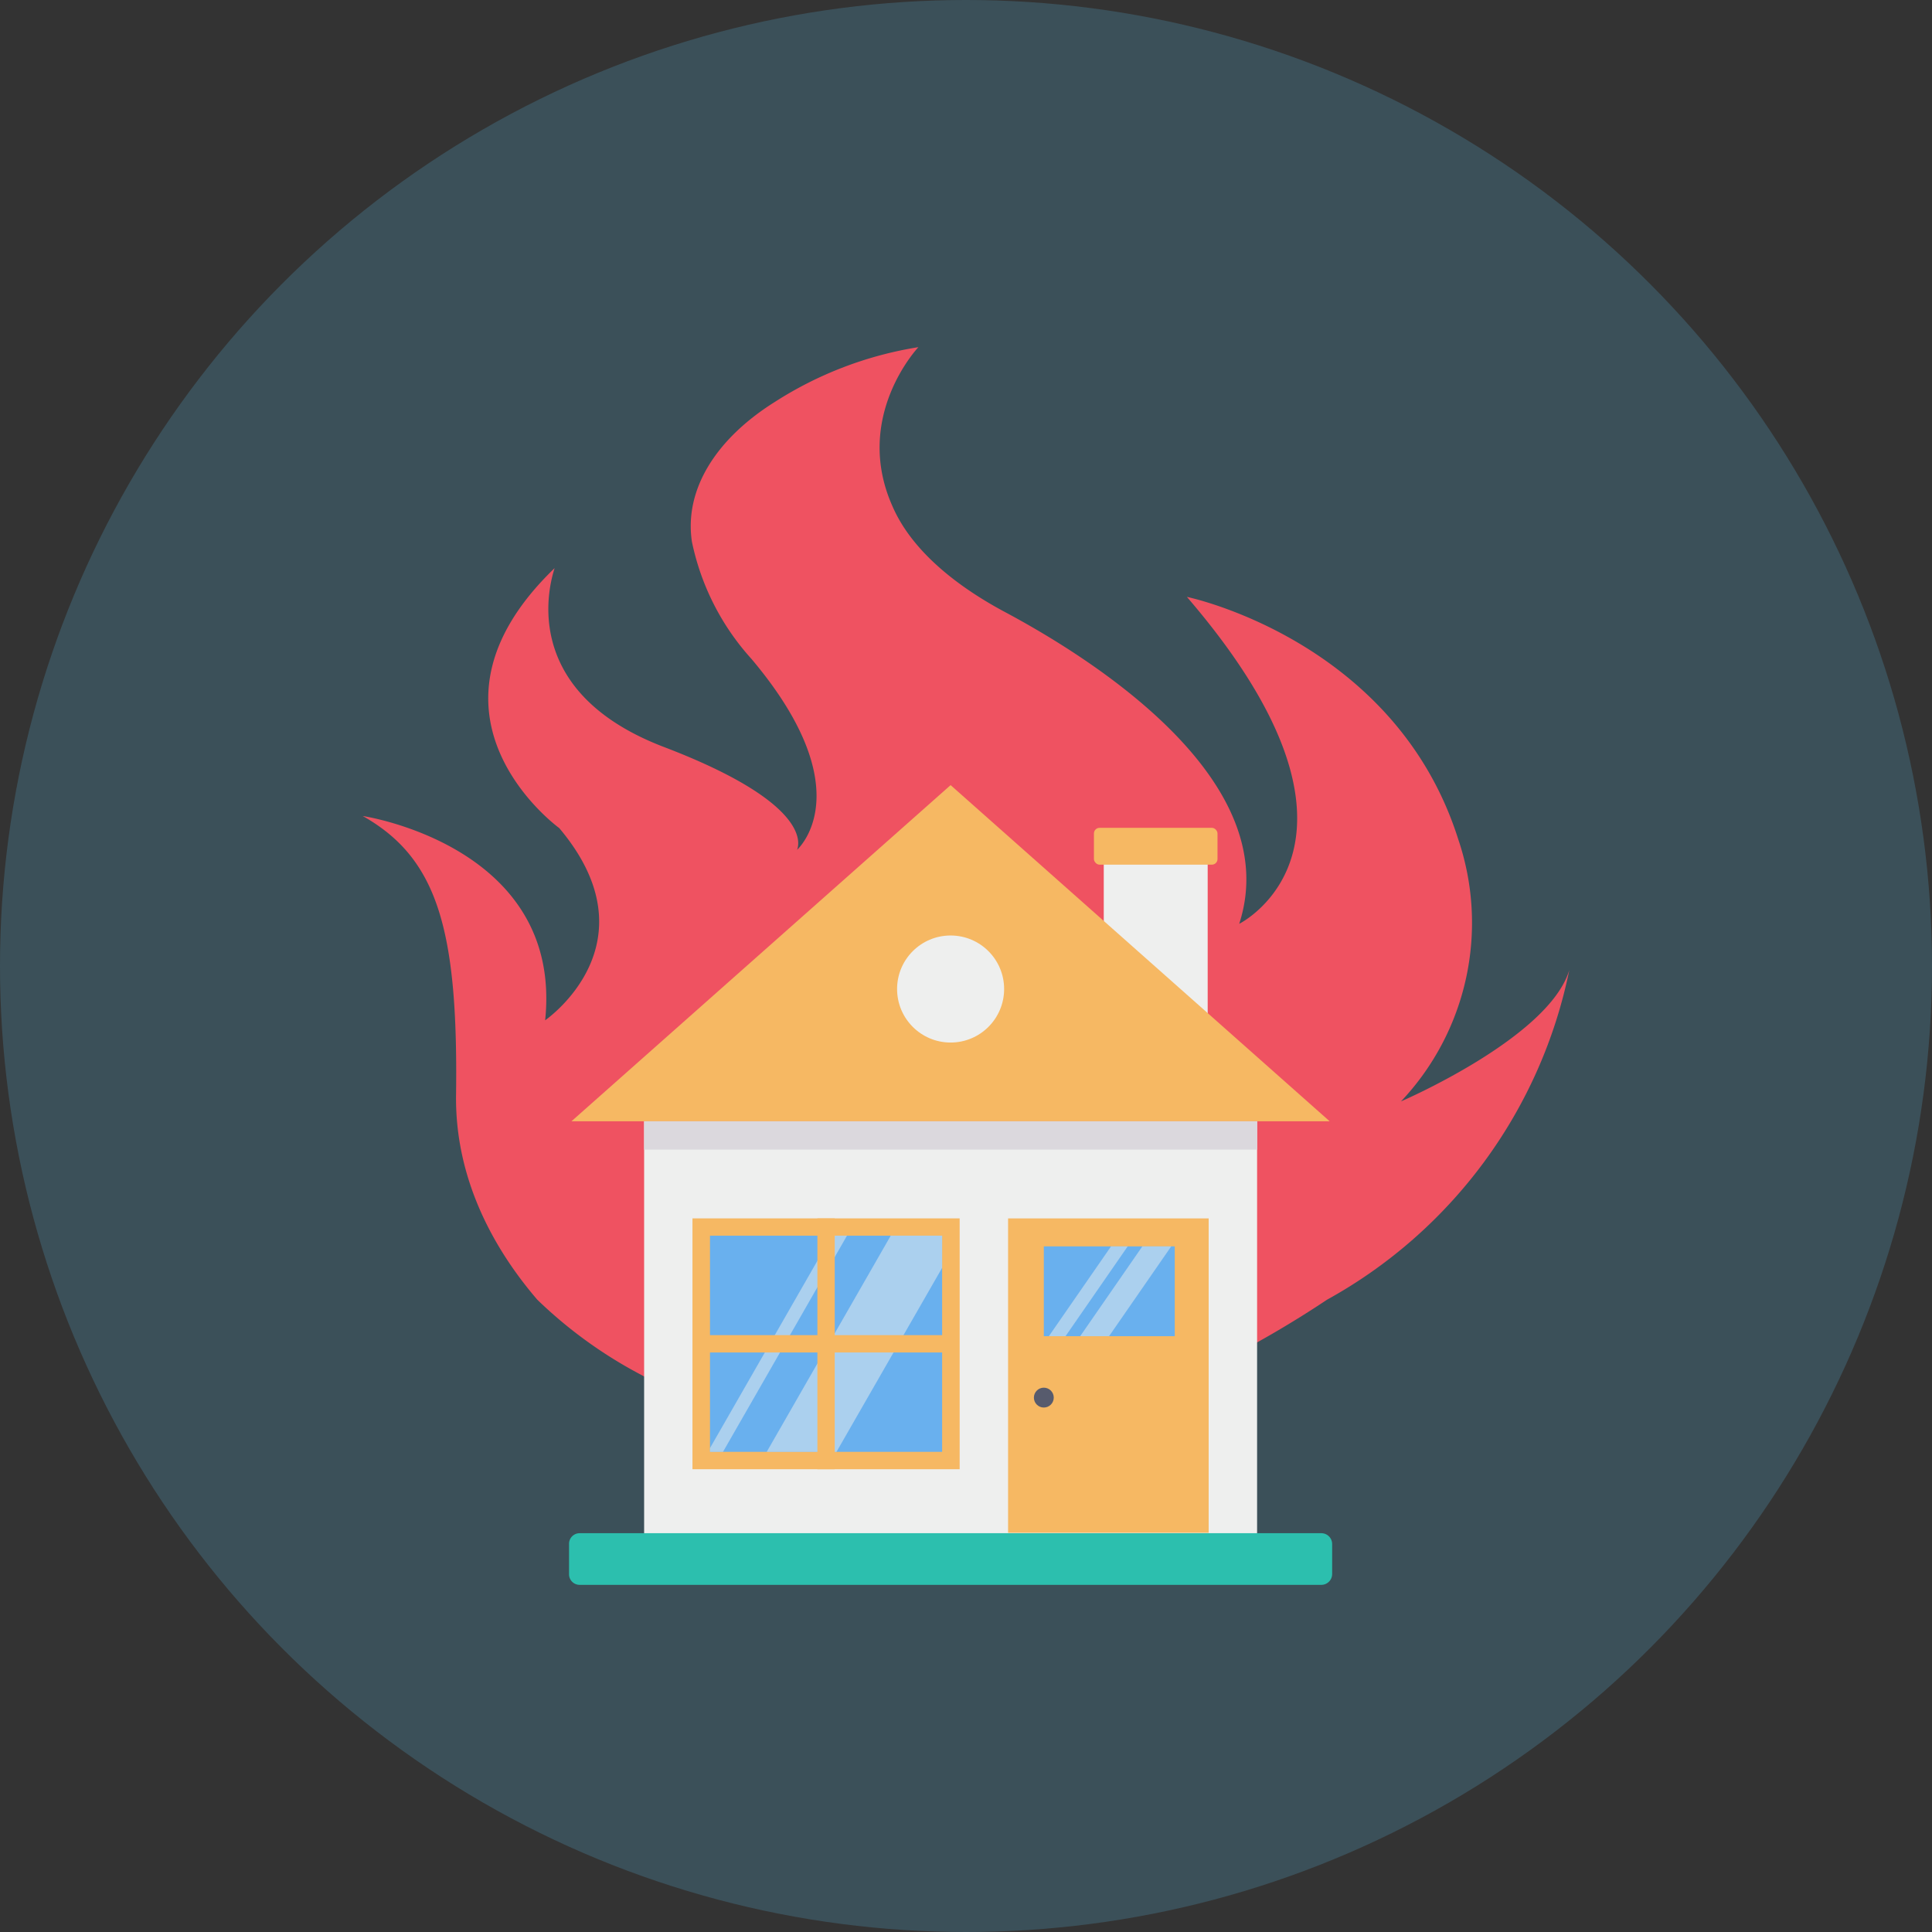<svg height="512" viewBox="0 0 128 128" width="512" xmlns="http://www.w3.org/2000/svg"><rect x="0" y="0" width="128" height="128" fill="#333333" stroke="none"/><g id="Circle_Grid" data-name="Circle Grid"><circle cx="64" cy="64" fill="#3b5059" r="64"/></g><g id="icon"><path d="m103.97 64.267a32.31 32.31 0 0 1 -16.054 21.844 68.2 68.2 0 0 1 -7.5 4.339c-.209.111-.418.209-.615.307-.824.393-1.635.762-2.434 1.094-1.242.529-2.471 1-3.663 1.4h-26.514a35.63 35.63 0 0 1 -4.733-2.176 29.837 29.837 0 0 1 -6.857-4.964c-2.643-3.073-5.495-7.781-5.384-13.67.135-10.891-1.242-15.587-6.183-18.378 0 0 13.288 1.967 12.084 13.534 0 0 7.388-5.077.934-12.735 0 0-10.375-7.511-.307-17.222-.209.688-2.655 8.089 7.277 11.863 9.576 3.663 8.961 6.355 8.789 6.8.516-.492 3.921-4.413-3.024-12.649a16.566 16.566 0 0 1 -3.946-7.769c-.516-3.467 1.61-6.822 5.495-9.256a24.834 24.834 0 0 1 9.512-3.629s-4.364 4.6-1.721 10.535c1.2 2.778 3.958 5.126 7.351 6.958 6.146 3.27 18.685 11.285 15.624 20.713 0 0 10.621-5.286-3.466-21.66.824.172 13.915 3.245 17.972 16.042a17.232 17.232 0 0 1 -3.787 17.382s9.81-4.216 11.15-8.703z" fill="#ef5261"/><path d="m73.127 56.66h6.885v12.412h-6.885z" fill="#eeefee"/><path d="m42.675 74.287h40.611v29.006h-40.611z" fill="#eeefee"/><path d="m88.093 74.287h-50.232l25.119-22.271z" fill="#f6b863"/><circle cx="62.98" cy="65.525" fill="#eeefee" r="3.546"/><path d="m42.675 74.287h40.611v1.878h-40.611z" fill="#dbd8dd"/><rect fill="#f6b863" height="2.44" rx=".372" width="8.187" x="72.476" y="54.846"/><path d="m88.258 102.284v2.011a.717.717 0 0 1 -.72.705h-49.132a.7.7 0 0 1 -.705-.705v-2.011a.7.7 0 0 1 .705-.705h49.132a.717.717 0 0 1 .72.705z" fill="#2cbfae"/><path d="m45.878 80.721h17.702v16.619h-17.702z" fill="#f6b863"/><path d="m47.039 81.867h15.38v14.321h-15.38z" fill="#69b0ee"/><g fill="#eeefee" opacity=".5"><path d="m56.115 81.867-8.214 14.321h-.862v-.249l8.069-14.072z"/><path d="m62.419 81.867v2.129l-6.999 12.192h-4.622l8.215-14.321z"/></g><path d="m66.788 80.723h13.289v20.829h-13.289z" fill="#f6b863"/><path d="m69.156 82.575h8.674v5.951h-8.674z" fill="#69b0ee"/><g fill="#eeefee" opacity=".5"><path d="m74.713 82.575-4.119 5.951h-1.104l4.12-5.951z"/><path d="m77.597 82.575-4.119 5.951h-1.913l4.119-5.951z"/></g><circle cx="69.156" cy="92.595" fill="#575b6d" r=".658"/><g fill="#f6b863"><path d="m54.155 80.723h1.149v16.617h-1.149z"/><path d="m46.421 88.456h16.617v1.149h-16.617z"/></g></g></svg>